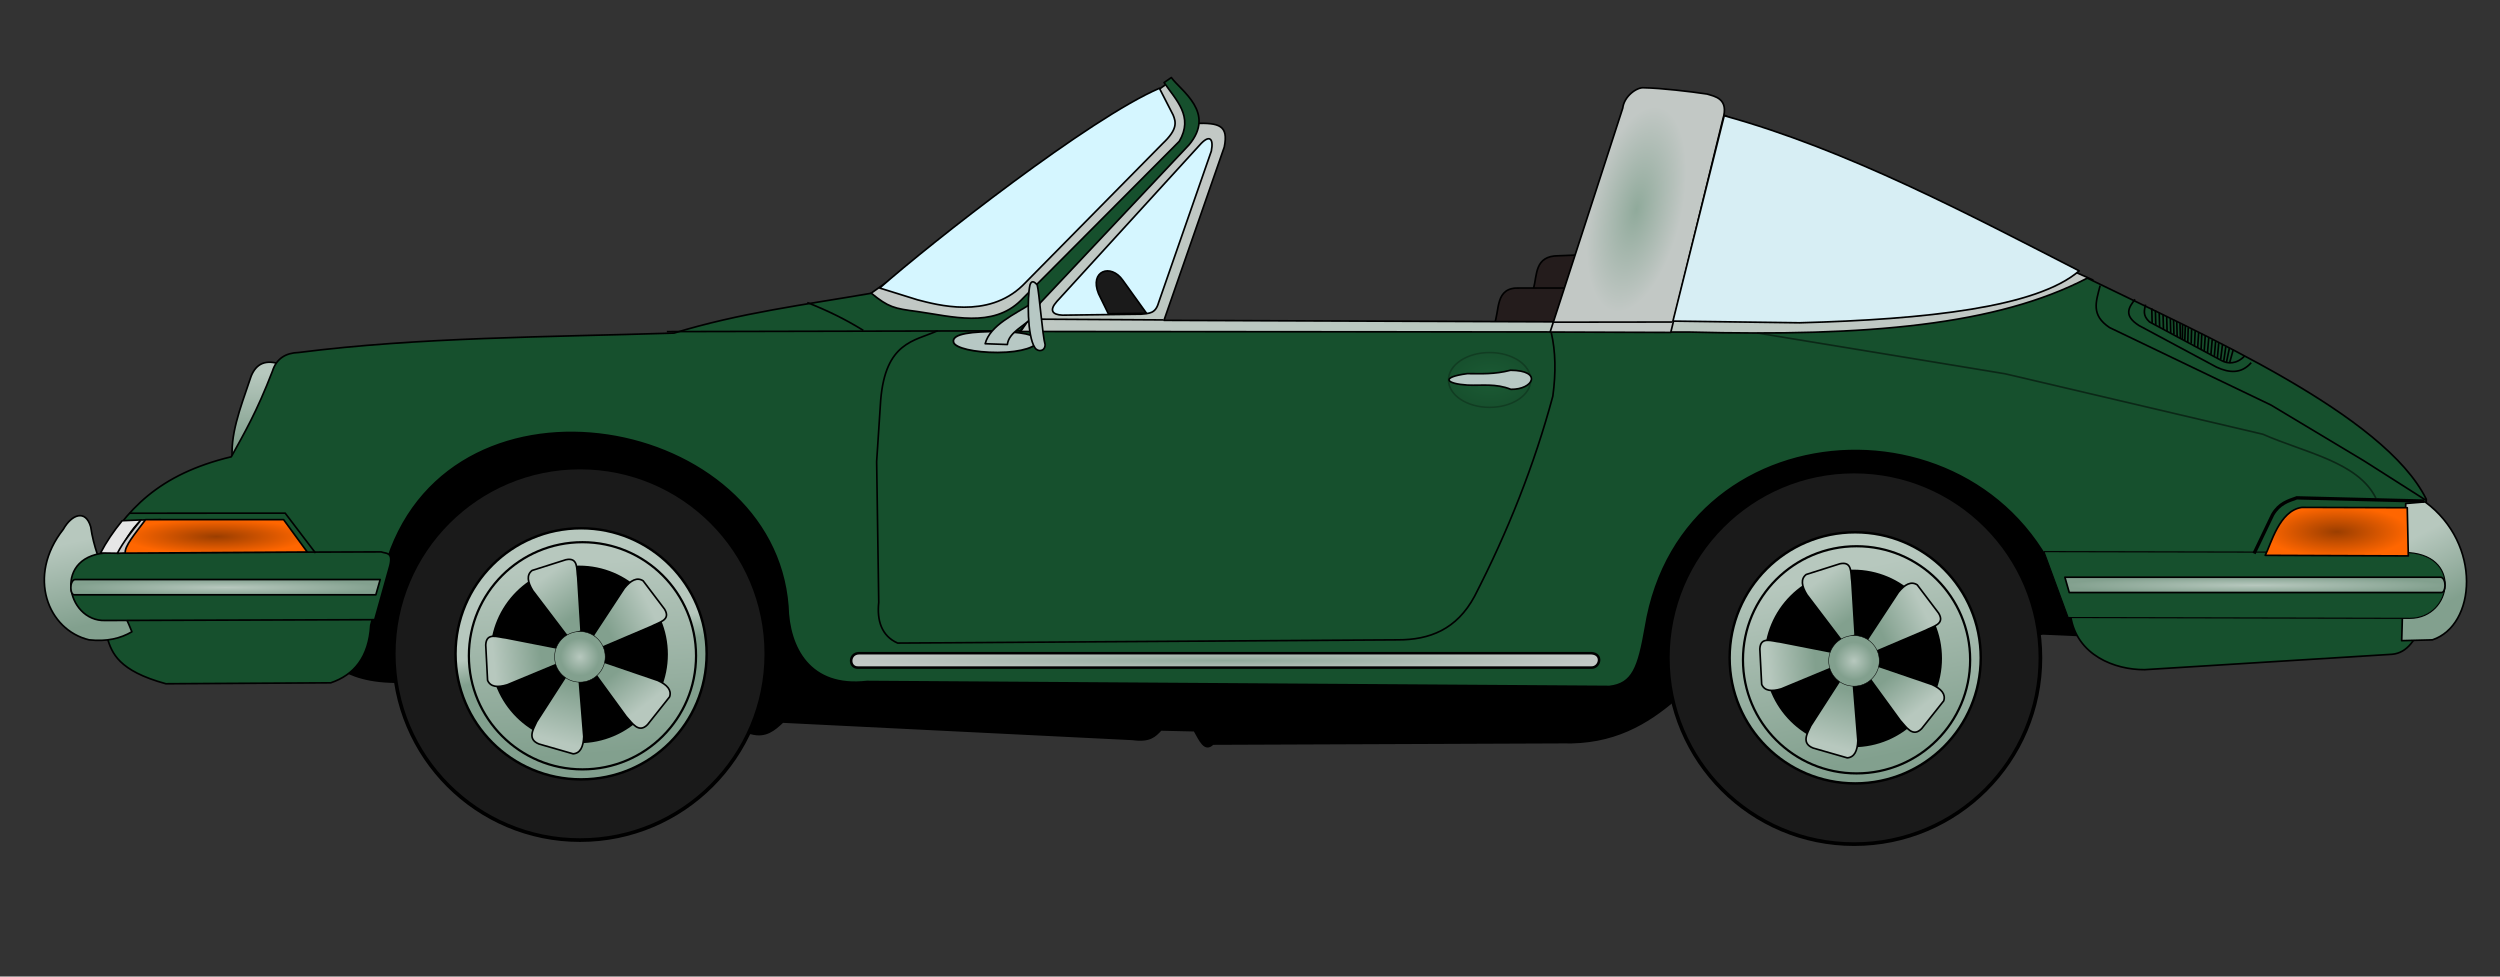 <?xml version="1.0" encoding="UTF-8" standalone="no"?>
<!-- Created with Inkscape (http://www.inkscape.org/) -->

<svg
   xmlns:dc="http://purl.org/dc/elements/1.1/"
   xmlns:cc="http://creativecommons.org/ns#"
   xmlns:rdf="http://www.w3.org/1999/02/22-rdf-syntax-ns#"
   xmlns:svg="http://www.w3.org/2000/svg"
   xmlns="http://www.w3.org/2000/svg"
   xmlns:xlink="http://www.w3.org/1999/xlink"
   xmlns:sodipodi="http://sodipodi.sourceforge.net/DTD/sodipodi-0.dtd"
   xmlns:inkscape="http://www.inkscape.org/namespaces/inkscape"
   id="svg2816"
   version="1.1"
   inkscape:version="0.47 r22583"
   width="2048"
   height="800"
   sodipodi:docname="porsche_911_targa.svg">
  <rect width="100%" height="100%" fill="#333333" stroke="none"/>
  <defs
     id="defs2820">
    <linearGradient
       id="linearGradient4915">
      <stop
         style="stop-color:#90aa9b;stop-opacity:1"
         offset="0"
         id="stop4917" />
      <stop
         style="stop-color:#c2c8c5;stop-opacity:1"
         offset="1"
         id="stop4919" />
    </linearGradient>
    <linearGradient
       id="linearGradient4899">
      <stop
         id="stop4901"
         offset="0"
         style="stop-color:#b7c8be;stop-opacity:1;" />
      <stop
         id="stop4903"
         offset="1"
         style="stop-color:#c2c8c5;stop-opacity:1" />
    </linearGradient>
    <linearGradient
       id="linearGradient4494">
      <stop
         style="stop-color:#b7c8be;stop-opacity:1;"
         offset="0"
         id="stop4496" />
      <stop
         style="stop-color:#82a08e;stop-opacity:1;"
         offset="1"
         id="stop4498" />
    </linearGradient>
    <linearGradient
       id="linearGradient4305">
      <stop
         style="stop-color:#2b7d4c;stop-opacity:1;"
         offset="0"
         id="stop4307" />
      <stop
         style="stop-color:#16502d;stop-opacity:1;"
         offset="1"
         id="stop4309" />
    </linearGradient>
    <linearGradient
       id="linearGradient4233">
      <stop
         style="stop-color:#9b3e00;stop-opacity:1;"
         offset="0"
         id="stop4235" />
      <stop
         style="stop-color:#ff6600;stop-opacity:1;"
         offset="1"
         id="stop4237" />
    </linearGradient>
    <linearGradient
       id="linearGradient4225">
      <stop
         style="stop-color:#008d39;stop-opacity:1;"
         offset="0"
         id="stop4227" />
      <stop
         style="stop-color:#14813f;stop-opacity:1;"
         offset="1"
         id="stop4229" />
    </linearGradient>
    <inkscape:perspective
       sodipodi:type="inkscape:persp3d"
       inkscape:vp_x="0 : 0.5 : 1"
       inkscape:vp_y="0 : 1000 : 0"
       inkscape:vp_z="1 : 0.5 : 1"
       inkscape:persp3d-origin="0.5 : 0.33333333 : 1"
       id="perspective2824" />
    <inkscape:perspective
       id="perspective2839"
       inkscape:persp3d-origin="0.5 : 0.33333333 : 1"
       inkscape:vp_z="1 : 0.5 : 1"
       inkscape:vp_y="0 : 1000 : 0"
       inkscape:vp_x="0 : 0.5 : 1"
       sodipodi:type="inkscape:persp3d" />
    <inkscape:perspective
       id="perspective3633"
       inkscape:persp3d-origin="0.5 : 0.33333333 : 1"
       inkscape:vp_z="1 : 0.5 : 1"
       inkscape:vp_y="0 : 1000 : 0"
       inkscape:vp_x="0 : 0.5 : 1"
       sodipodi:type="inkscape:persp3d" />
    <inkscape:perspective
       id="perspective3633-4"
       inkscape:persp3d-origin="0.5 : 0.33333333 : 1"
       inkscape:vp_z="1 : 0.5 : 1"
       inkscape:vp_y="0 : 1000 : 0"
       inkscape:vp_x="0 : 0.5 : 1"
       sodipodi:type="inkscape:persp3d" />
    <inkscape:perspective
       id="perspective3633-9"
       inkscape:persp3d-origin="0.5 : 0.33333333 : 1"
       inkscape:vp_z="1 : 0.5 : 1"
       inkscape:vp_y="0 : 1000 : 0"
       inkscape:vp_x="0 : 0.5 : 1"
       sodipodi:type="inkscape:persp3d" />
    <inkscape:perspective
       id="perspective3633-8"
       inkscape:persp3d-origin="0.5 : 0.33333333 : 1"
       inkscape:vp_z="1 : 0.5 : 1"
       inkscape:vp_y="0 : 1000 : 0"
       inkscape:vp_x="0 : 0.5 : 1"
       sodipodi:type="inkscape:persp3d" />
    <inkscape:perspective
       id="perspective3633-2"
       inkscape:persp3d-origin="0.5 : 0.33333333 : 1"
       inkscape:vp_z="1 : 0.5 : 1"
       inkscape:vp_y="0 : 1000 : 0"
       inkscape:vp_x="0 : 0.5 : 1"
       sodipodi:type="inkscape:persp3d" />
    <inkscape:perspective
       id="perspective3633-5"
       inkscape:persp3d-origin="0.5 : 0.33333333 : 1"
       inkscape:vp_z="1 : 0.5 : 1"
       inkscape:vp_y="0 : 1000 : 0"
       inkscape:vp_x="0 : 0.5 : 1"
       sodipodi:type="inkscape:persp3d" />
    <inkscape:perspective
       id="perspective3633-1"
       inkscape:persp3d-origin="0.5 : 0.33333333 : 1"
       inkscape:vp_z="1 : 0.5 : 1"
       inkscape:vp_y="0 : 1000 : 0"
       inkscape:vp_x="0 : 0.5 : 1"
       sodipodi:type="inkscape:persp3d" />
    <inkscape:perspective
       id="perspective3633-27"
       inkscape:persp3d-origin="0.5 : 0.33333333 : 1"
       inkscape:vp_z="1 : 0.5 : 1"
       inkscape:vp_y="0 : 1000 : 0"
       inkscape:vp_x="0 : 0.5 : 1"
       sodipodi:type="inkscape:persp3d" />
    <inkscape:perspective
       id="perspective3633-14"
       inkscape:persp3d-origin="0.5 : 0.33333333 : 1"
       inkscape:vp_z="1 : 0.5 : 1"
       inkscape:vp_y="0 : 1000 : 0"
       inkscape:vp_x="0 : 0.5 : 1"
       sodipodi:type="inkscape:persp3d" />
    <inkscape:perspective
       id="perspective3728"
       inkscape:persp3d-origin="0.5 : 0.33333333 : 1"
       inkscape:vp_z="1 : 0.5 : 1"
       inkscape:vp_y="0 : 1000 : 0"
       inkscape:vp_x="0 : 0.5 : 1"
       sodipodi:type="inkscape:persp3d" />
    <inkscape:perspective
       id="perspective3728-2"
       inkscape:persp3d-origin="0.5 : 0.33333333 : 1"
       inkscape:vp_z="1 : 0.5 : 1"
       inkscape:vp_y="0 : 1000 : 0"
       inkscape:vp_x="0 : 0.5 : 1"
       sodipodi:type="inkscape:persp3d" />
    <inkscape:perspective
       id="perspective3759"
       inkscape:persp3d-origin="0.5 : 0.33333333 : 1"
       inkscape:vp_z="1 : 0.5 : 1"
       inkscape:vp_y="0 : 1000 : 0"
       inkscape:vp_x="0 : 0.5 : 1"
       sodipodi:type="inkscape:persp3d" />
    <inkscape:perspective
       id="perspective3759-8"
       inkscape:persp3d-origin="0.5 : 0.33333333 : 1"
       inkscape:vp_z="1 : 0.5 : 1"
       inkscape:vp_y="0 : 1000 : 0"
       inkscape:vp_x="0 : 0.5 : 1"
       sodipodi:type="inkscape:persp3d" />
    <inkscape:perspective
       id="perspective3759-7"
       inkscape:persp3d-origin="0.5 : 0.33333333 : 1"
       inkscape:vp_z="1 : 0.5 : 1"
       inkscape:vp_y="0 : 1000 : 0"
       inkscape:vp_x="0 : 0.5 : 1"
       sodipodi:type="inkscape:persp3d" />
    <inkscape:perspective
       id="perspective3759-89"
       inkscape:persp3d-origin="0.5 : 0.33333333 : 1"
       inkscape:vp_z="1 : 0.5 : 1"
       inkscape:vp_y="0 : 1000 : 0"
       inkscape:vp_x="0 : 0.5 : 1"
       sodipodi:type="inkscape:persp3d" />
    <inkscape:perspective
       id="perspective3759-9"
       inkscape:persp3d-origin="0.5 : 0.33333333 : 1"
       inkscape:vp_z="1 : 0.5 : 1"
       inkscape:vp_y="0 : 1000 : 0"
       inkscape:vp_x="0 : 0.5 : 1"
       sodipodi:type="inkscape:persp3d" />
    <inkscape:perspective
       id="perspective3759-3"
       inkscape:persp3d-origin="0.5 : 0.33333333 : 1"
       inkscape:vp_z="1 : 0.5 : 1"
       inkscape:vp_y="0 : 1000 : 0"
       inkscape:vp_x="0 : 0.5 : 1"
       sodipodi:type="inkscape:persp3d" />
    <inkscape:perspective
       id="perspective3759-33"
       inkscape:persp3d-origin="0.5 : 0.33333333 : 1"
       inkscape:vp_z="1 : 0.5 : 1"
       inkscape:vp_y="0 : 1000 : 0"
       inkscape:vp_x="0 : 0.5 : 1"
       sodipodi:type="inkscape:persp3d" />
    <inkscape:perspective
       id="perspective3759-1"
       inkscape:persp3d-origin="0.5 : 0.33333333 : 1"
       inkscape:vp_z="1 : 0.5 : 1"
       inkscape:vp_y="0 : 1000 : 0"
       inkscape:vp_x="0 : 0.5 : 1"
       sodipodi:type="inkscape:persp3d" />
    <inkscape:perspective
       id="perspective3874"
       inkscape:persp3d-origin="0.5 : 0.33333333 : 1"
       inkscape:vp_z="1 : 0.5 : 1"
       inkscape:vp_y="0 : 1000 : 0"
       inkscape:vp_x="0 : 0.5 : 1"
       sodipodi:type="inkscape:persp3d" />
    <inkscape:perspective
       id="perspective3896"
       inkscape:persp3d-origin="0.5 : 0.33333333 : 1"
       inkscape:vp_z="1 : 0.5 : 1"
       inkscape:vp_y="0 : 1000 : 0"
       inkscape:vp_x="0 : 0.5 : 1"
       sodipodi:type="inkscape:persp3d" />
    <inkscape:perspective
       id="perspective3896-4"
       inkscape:persp3d-origin="0.5 : 0.33333333 : 1"
       inkscape:vp_z="1 : 0.5 : 1"
       inkscape:vp_y="0 : 1000 : 0"
       inkscape:vp_x="0 : 0.5 : 1"
       sodipodi:type="inkscape:persp3d" />
    <inkscape:perspective
       id="perspective3896-7"
       inkscape:persp3d-origin="0.5 : 0.33333333 : 1"
       inkscape:vp_z="1 : 0.5 : 1"
       inkscape:vp_y="0 : 1000 : 0"
       inkscape:vp_x="0 : 0.5 : 1"
       sodipodi:type="inkscape:persp3d" />
    <inkscape:perspective
       id="perspective3896-3"
       inkscape:persp3d-origin="0.5 : 0.33333333 : 1"
       inkscape:vp_z="1 : 0.5 : 1"
       inkscape:vp_y="0 : 1000 : 0"
       inkscape:vp_x="0 : 0.5 : 1"
       sodipodi:type="inkscape:persp3d" />
    <inkscape:perspective
       id="perspective3896-9"
       inkscape:persp3d-origin="0.5 : 0.33333333 : 1"
       inkscape:vp_z="1 : 0.5 : 1"
       inkscape:vp_y="0 : 1000 : 0"
       inkscape:vp_x="0 : 0.5 : 1"
       sodipodi:type="inkscape:persp3d" />
    <inkscape:perspective
       id="perspective3954"
       inkscape:persp3d-origin="0.5 : 0.33333333 : 1"
       inkscape:vp_z="1 : 0.5 : 1"
       inkscape:vp_y="0 : 1000 : 0"
       inkscape:vp_x="0 : 0.5 : 1"
       sodipodi:type="inkscape:persp3d" />
    <inkscape:perspective
       id="perspective3954-5"
       inkscape:persp3d-origin="0.5 : 0.33333333 : 1"
       inkscape:vp_z="1 : 0.5 : 1"
       inkscape:vp_y="0 : 1000 : 0"
       inkscape:vp_x="0 : 0.5 : 1"
       sodipodi:type="inkscape:persp3d" />
    <inkscape:perspective
       id="perspective3954-2"
       inkscape:persp3d-origin="0.5 : 0.33333333 : 1"
       inkscape:vp_z="1 : 0.5 : 1"
       inkscape:vp_y="0 : 1000 : 0"
       inkscape:vp_x="0 : 0.5 : 1"
       sodipodi:type="inkscape:persp3d" />
    <inkscape:perspective
       id="perspective3954-6"
       inkscape:persp3d-origin="0.5 : 0.33333333 : 1"
       inkscape:vp_z="1 : 0.5 : 1"
       inkscape:vp_y="0 : 1000 : 0"
       inkscape:vp_x="0 : 0.5 : 1"
       sodipodi:type="inkscape:persp3d" />
    <inkscape:perspective
       id="perspective3954-4"
       inkscape:persp3d-origin="0.5 : 0.33333333 : 1"
       inkscape:vp_z="1 : 0.5 : 1"
       inkscape:vp_y="0 : 1000 : 0"
       inkscape:vp_x="0 : 0.5 : 1"
       sodipodi:type="inkscape:persp3d" />
    <inkscape:perspective
       id="perspective3954-50"
       inkscape:persp3d-origin="0.5 : 0.33333333 : 1"
       inkscape:vp_z="1 : 0.5 : 1"
       inkscape:vp_y="0 : 1000 : 0"
       inkscape:vp_x="0 : 0.5 : 1"
       sodipodi:type="inkscape:persp3d" />
    <inkscape:perspective
       id="perspective3954-0"
       inkscape:persp3d-origin="0.5 : 0.33333333 : 1"
       inkscape:vp_z="1 : 0.5 : 1"
       inkscape:vp_y="0 : 1000 : 0"
       inkscape:vp_x="0 : 0.5 : 1"
       sodipodi:type="inkscape:persp3d" />
    <inkscape:perspective
       id="perspective3954-1"
       inkscape:persp3d-origin="0.5 : 0.33333333 : 1"
       inkscape:vp_z="1 : 0.5 : 1"
       inkscape:vp_y="0 : 1000 : 0"
       inkscape:vp_x="0 : 0.5 : 1"
       sodipodi:type="inkscape:persp3d" />
    <inkscape:perspective
       id="perspective3954-8"
       inkscape:persp3d-origin="0.5 : 0.33333333 : 1"
       inkscape:vp_z="1 : 0.5 : 1"
       inkscape:vp_y="0 : 1000 : 0"
       inkscape:vp_x="0 : 0.5 : 1"
       sodipodi:type="inkscape:persp3d" />
    <inkscape:perspective
       id="perspective3954-44"
       inkscape:persp3d-origin="0.5 : 0.33333333 : 1"
       inkscape:vp_z="1 : 0.5 : 1"
       inkscape:vp_y="0 : 1000 : 0"
       inkscape:vp_x="0 : 0.5 : 1"
       sodipodi:type="inkscape:persp3d" />
    <inkscape:perspective
       id="perspective3954-66"
       inkscape:persp3d-origin="0.5 : 0.33333333 : 1"
       inkscape:vp_z="1 : 0.5 : 1"
       inkscape:vp_y="0 : 1000 : 0"
       inkscape:vp_x="0 : 0.5 : 1"
       sodipodi:type="inkscape:persp3d" />
    <inkscape:perspective
       id="perspective3954-84"
       inkscape:persp3d-origin="0.5 : 0.33333333 : 1"
       inkscape:vp_z="1 : 0.5 : 1"
       inkscape:vp_y="0 : 1000 : 0"
       inkscape:vp_x="0 : 0.5 : 1"
       sodipodi:type="inkscape:persp3d" />
    <inkscape:perspective
       id="perspective3954-3"
       inkscape:persp3d-origin="0.5 : 0.33333333 : 1"
       inkscape:vp_z="1 : 0.5 : 1"
       inkscape:vp_y="0 : 1000 : 0"
       inkscape:vp_x="0 : 0.5 : 1"
       sodipodi:type="inkscape:persp3d" />
    <inkscape:perspective
       id="perspective3954-88"
       inkscape:persp3d-origin="0.5 : 0.33333333 : 1"
       inkscape:vp_z="1 : 0.5 : 1"
       inkscape:vp_y="0 : 1000 : 0"
       inkscape:vp_x="0 : 0.5 : 1"
       sodipodi:type="inkscape:persp3d" />
    <inkscape:perspective
       id="perspective3954-9"
       inkscape:persp3d-origin="0.5 : 0.33333333 : 1"
       inkscape:vp_z="1 : 0.5 : 1"
       inkscape:vp_y="0 : 1000 : 0"
       inkscape:vp_x="0 : 0.5 : 1"
       sodipodi:type="inkscape:persp3d" />
    <inkscape:perspective
       id="perspective3954-59"
       inkscape:persp3d-origin="0.5 : 0.33333333 : 1"
       inkscape:vp_z="1 : 0.5 : 1"
       inkscape:vp_y="0 : 1000 : 0"
       inkscape:vp_x="0 : 0.5 : 1"
       sodipodi:type="inkscape:persp3d" />
    <inkscape:perspective
       id="perspective4111"
       inkscape:persp3d-origin="0.5 : 0.33333333 : 1"
       inkscape:vp_z="1 : 0.5 : 1"
       inkscape:vp_y="0 : 1000 : 0"
       inkscape:vp_x="0 : 0.5 : 1"
       sodipodi:type="inkscape:persp3d" />
    <inkscape:perspective
       id="perspective4111-7"
       inkscape:persp3d-origin="0.5 : 0.33333333 : 1"
       inkscape:vp_z="1 : 0.5 : 1"
       inkscape:vp_y="0 : 1000 : 0"
       inkscape:vp_x="0 : 0.5 : 1"
       sodipodi:type="inkscape:persp3d" />
    <inkscape:perspective
       id="perspective4142"
       inkscape:persp3d-origin="0.5 : 0.33333333 : 1"
       inkscape:vp_z="1 : 0.5 : 1"
       inkscape:vp_y="0 : 1000 : 0"
       inkscape:vp_x="0 : 0.5 : 1"
       sodipodi:type="inkscape:persp3d" />
    <inkscape:perspective
       id="perspective4142-6"
       inkscape:persp3d-origin="0.5 : 0.33333333 : 1"
       inkscape:vp_z="1 : 0.5 : 1"
       inkscape:vp_y="0 : 1000 : 0"
       inkscape:vp_x="0 : 0.5 : 1"
       sodipodi:type="inkscape:persp3d" />
    <inkscape:perspective
       id="perspective4179"
       inkscape:persp3d-origin="0.5 : 0.33333333 : 1"
       inkscape:vp_z="1 : 0.5 : 1"
       inkscape:vp_y="0 : 1000 : 0"
       inkscape:vp_x="0 : 0.5 : 1"
       sodipodi:type="inkscape:persp3d" />
    <inkscape:perspective
       id="perspective4201"
       inkscape:persp3d-origin="0.5 : 0.33333333 : 1"
       inkscape:vp_z="1 : 0.5 : 1"
       inkscape:vp_y="0 : 1000 : 0"
       inkscape:vp_x="0 : 0.5 : 1"
       sodipodi:type="inkscape:persp3d" />
    <radialGradient
       inkscape:collect="always"
       xlink:href="#linearGradient4233"
       id="radialGradient4239"
       cx="136.749"
       cy="239.139"
       fx="136.749"
       fy="239.139"
       r="27.288"
       gradientTransform="matrix(1,0,0,0.192,0,193.274)"
       gradientUnits="userSpaceOnUse" />
    <radialGradient
       inkscape:collect="always"
       xlink:href="#linearGradient4233"
       id="radialGradient4247"
       cx="766.597"
       cy="237.734"
       fx="766.597"
       fy="237.734"
       r="21.503"
       gradientTransform="matrix(1,0,0,0.347,0,155.3)"
       gradientUnits="userSpaceOnUse" />
    <inkscape:perspective
       id="perspective4260"
       inkscape:persp3d-origin="0.5 : 0.33333333 : 1"
       inkscape:vp_z="1 : 0.5 : 1"
       inkscape:vp_y="0 : 1000 : 0"
       inkscape:vp_x="0 : 0.5 : 1"
       sodipodi:type="inkscape:persp3d" />
    <inkscape:perspective
       id="perspective4282"
       inkscape:persp3d-origin="0.5 : 0.33333333 : 1"
       inkscape:vp_z="1 : 0.5 : 1"
       inkscape:vp_y="0 : 1000 : 0"
       inkscape:vp_x="0 : 0.5 : 1"
       sodipodi:type="inkscape:persp3d" />
    <inkscape:perspective
       id="perspective4282-0"
       inkscape:persp3d-origin="0.5 : 0.33333333 : 1"
       inkscape:vp_z="1 : 0.5 : 1"
       inkscape:vp_y="0 : 1000 : 0"
       inkscape:vp_x="0 : 0.5 : 1"
       sodipodi:type="inkscape:persp3d" />
    <radialGradient
       inkscape:collect="always"
       xlink:href="#linearGradient4305"
       id="radialGradient4311"
       cx="514.86"
       cy="192.534"
       fx="514.86"
       fy="192.534"
       r="12.202"
       gradientTransform="matrix(1,0,0,0.722,0,53.482)"
       gradientUnits="userSpaceOnUse" />
    <inkscape:perspective
       id="perspective4323"
       inkscape:persp3d-origin="0.5 : 0.33333333 : 1"
       inkscape:vp_z="1 : 0.5 : 1"
       inkscape:vp_y="0 : 1000 : 0"
       inkscape:vp_x="0 : 0.5 : 1"
       sodipodi:type="inkscape:persp3d" />
    <inkscape:perspective
       id="perspective4345"
       inkscape:persp3d-origin="0.5 : 0.33333333 : 1"
       inkscape:vp_z="1 : 0.5 : 1"
       inkscape:vp_y="0 : 1000 : 0"
       inkscape:vp_x="0 : 0.5 : 1"
       sodipodi:type="inkscape:persp3d" />
    <inkscape:perspective
       id="perspective4367"
       inkscape:persp3d-origin="0.5 : 0.33333333 : 1"
       inkscape:vp_z="1 : 0.5 : 1"
       inkscape:vp_y="0 : 1000 : 0"
       inkscape:vp_x="0 : 0.5 : 1"
       sodipodi:type="inkscape:persp3d" />
    <inkscape:perspective
       id="perspective4389"
       inkscape:persp3d-origin="0.5 : 0.33333333 : 1"
       inkscape:vp_z="1 : 0.5 : 1"
       inkscape:vp_y="0 : 1000 : 0"
       inkscape:vp_x="0 : 0.5 : 1"
       sodipodi:type="inkscape:persp3d" />
    <inkscape:perspective
       id="perspective4414"
       inkscape:persp3d-origin="0.5 : 0.33333333 : 1"
       inkscape:vp_z="1 : 0.5 : 1"
       inkscape:vp_y="0 : 1000 : 0"
       inkscape:vp_x="0 : 0.5 : 1"
       sodipodi:type="inkscape:persp3d" />
    <inkscape:perspective
       id="perspective4436"
       inkscape:persp3d-origin="0.5 : 0.33333333 : 1"
       inkscape:vp_z="1 : 0.5 : 1"
       inkscape:vp_y="0 : 1000 : 0"
       inkscape:vp_x="0 : 0.5 : 1"
       sodipodi:type="inkscape:persp3d" />
    <inkscape:perspective
       id="perspective4458"
       inkscape:persp3d-origin="0.5 : 0.33333333 : 1"
       inkscape:vp_z="1 : 0.5 : 1"
       inkscape:vp_y="0 : 1000 : 0"
       inkscape:vp_x="0 : 0.5 : 1"
       sodipodi:type="inkscape:persp3d" />
    <inkscape:perspective
       id="perspective4480"
       inkscape:persp3d-origin="0.5 : 0.33333333 : 1"
       inkscape:vp_z="1 : 0.5 : 1"
       inkscape:vp_y="0 : 1000 : 0"
       inkscape:vp_x="0 : 0.5 : 1"
       sodipodi:type="inkscape:persp3d" />
    <radialGradient
       inkscape:collect="always"
       xlink:href="#linearGradient4494"
       id="radialGradient4500"
       cx="381.557"
       cy="278.978"
       fx="381.557"
       fy="278.978"
       r="51.31"
       gradientUnits="userSpaceOnUse"
       gradientTransform="matrix(0.753,0.037,-0.035,0.731,104.036,61.138)" />
    <linearGradient
       inkscape:collect="always"
       xlink:href="#linearGradient4494"
       id="linearGradient4516"
       x1="238.814"
       y1="300.531"
       x2="242.68"
       y2="283.923"
       gradientUnits="userSpaceOnUse"
       gradientTransform="matrix(0.999,0.039,-0.039,0.999,10.649,-9.681)" />
    <linearGradient
       inkscape:collect="always"
       xlink:href="#linearGradient4494"
       id="linearGradient4524"
       x1="219.255"
       y1="276.425"
       x2="233.236"
       y2="275.069"
       gradientUnits="userSpaceOnUse" />
    <linearGradient
       inkscape:collect="always"
       xlink:href="#linearGradient4494"
       id="linearGradient4532"
       x1="233.243"
       y1="251.89"
       x2="241.625"
       y2="263.753"
       gradientUnits="userSpaceOnUse" />
    <linearGradient
       inkscape:collect="always"
       xlink:href="#linearGradient4494"
       id="linearGradient4540"
       x1="265.913"
       y1="260.77"
       x2="253.113"
       y2="267.04"
       gradientUnits="userSpaceOnUse" />
    <linearGradient
       inkscape:collect="always"
       xlink:href="#linearGradient4494"
       id="linearGradient4548"
       x1="262.075"
       y1="290.869"
       x2="254.03"
       y2="280.7"
       gradientUnits="userSpaceOnUse" />
    <inkscape:perspective
       id="perspective4582"
       inkscape:persp3d-origin="0.5 : 0.33333333 : 1"
       inkscape:vp_z="1 : 0.5 : 1"
       inkscape:vp_y="0 : 1000 : 0"
       inkscape:vp_x="0 : 0.5 : 1"
       sodipodi:type="inkscape:persp3d" />
    <linearGradient
       id="linearGradient4494-3">
      <stop
         style="stop-color:#b7c8be;stop-opacity:1;"
         offset="0"
         id="stop4496-1" />
      <stop
         style="stop-color:#82a08e;stop-opacity:1;"
         offset="1"
         id="stop4498-1" />
    </linearGradient>
    <linearGradient
       inkscape:collect="always"
       xlink:href="#linearGradient4494-3"
       id="linearGradient4524-9"
       x1="219.255"
       y1="276.425"
       x2="233.236"
       y2="275.069"
       gradientUnits="userSpaceOnUse" />
    <linearGradient
       id="linearGradient4591">
      <stop
         style="stop-color:#b7c8be;stop-opacity:1;"
         offset="0"
         id="stop4593" />
      <stop
         style="stop-color:#82a08e;stop-opacity:1;"
         offset="1"
         id="stop4595" />
    </linearGradient>
    <linearGradient
       inkscape:collect="always"
       xlink:href="#linearGradient4494-3"
       id="linearGradient4532-9"
       x1="233.243"
       y1="251.89"
       x2="241.625"
       y2="263.753"
       gradientUnits="userSpaceOnUse" />
    <linearGradient
       id="linearGradient4598">
      <stop
         style="stop-color:#b7c8be;stop-opacity:1;"
         offset="0"
         id="stop4600" />
      <stop
         style="stop-color:#82a08e;stop-opacity:1;"
         offset="1"
         id="stop4602" />
    </linearGradient>
    <linearGradient
       inkscape:collect="always"
       xlink:href="#linearGradient4494-3"
       id="linearGradient4540-5"
       x1="265.913"
       y1="260.77"
       x2="253.113"
       y2="267.04"
       gradientUnits="userSpaceOnUse" />
    <linearGradient
       id="linearGradient4605">
      <stop
         style="stop-color:#b7c8be;stop-opacity:1;"
         offset="0"
         id="stop4607" />
      <stop
         style="stop-color:#82a08e;stop-opacity:1;"
         offset="1"
         id="stop4609" />
    </linearGradient>
    <linearGradient
       inkscape:collect="always"
       xlink:href="#linearGradient4494-3"
       id="linearGradient4548-5"
       x1="262.075"
       y1="290.869"
       x2="254.03"
       y2="280.7"
       gradientUnits="userSpaceOnUse" />
    <linearGradient
       id="linearGradient4612">
      <stop
         style="stop-color:#b7c8be;stop-opacity:1;"
         offset="0"
         id="stop4614" />
      <stop
         style="stop-color:#82a08e;stop-opacity:1;"
         offset="1"
         id="stop4616" />
    </linearGradient>
    <linearGradient
       inkscape:collect="always"
       xlink:href="#linearGradient4494-3"
       id="linearGradient4516-5"
       x1="238.814"
       y1="300.531"
       x2="242.68"
       y2="283.923"
       gradientUnits="userSpaceOnUse"
       gradientTransform="matrix(0.999,0.039,-0.039,0.999,10.649,-9.681)" />
    <linearGradient
       id="linearGradient4619">
      <stop
         style="stop-color:#b7c8be;stop-opacity:1;"
         offset="0"
         id="stop4621" />
      <stop
         style="stop-color:#82a08e;stop-opacity:1;"
         offset="1"
         id="stop4623" />
    </linearGradient>
    <radialGradient
       inkscape:collect="always"
       xlink:href="#linearGradient4494-3"
       id="radialGradient4500-6"
       cx="381.557"
       cy="278.978"
       fx="381.557"
       fy="278.978"
       r="51.31"
       gradientUnits="userSpaceOnUse"
       gradientTransform="matrix(0.753,0.037,-0.035,0.731,104.036,61.138)" />
    <linearGradient
       id="linearGradient4626">
      <stop
         style="stop-color:#b7c8be;stop-opacity:1;"
         offset="0"
         id="stop4628" />
      <stop
         style="stop-color:#82a08e;stop-opacity:1;"
         offset="1"
         id="stop4630" />
    </linearGradient>
    <radialGradient
       r="51.31"
       fy="278.978"
       fx="381.557"
       cy="278.978"
       cx="381.557"
       gradientTransform="matrix(0.753,0.037,-0.035,0.731,104.036,61.138)"
       gradientUnits="userSpaceOnUse"
       id="radialGradient4644"
       xlink:href="#linearGradient4494-3"
       inkscape:collect="always" />
    <radialGradient
       inkscape:collect="always"
       xlink:href="#linearGradient4605"
       id="radialGradient4831"
       cx="742.294"
       cy="253.544"
       fx="742.294"
       fy="253.544"
       r="56.705"
       gradientTransform="matrix(1,0,0,0.045,0,242.26)"
       gradientUnits="userSpaceOnUse" />
    <linearGradient
       inkscape:collect="always"
       xlink:href="#linearGradient4619"
       id="linearGradient4839"
       x1="792.342"
       y1="237.994"
       x2="802.526"
       y2="257.168"
       gradientUnits="userSpaceOnUse" />
    <radialGradient
       inkscape:collect="always"
       xlink:href="#linearGradient4626"
       id="radialGradient4849"
       cx="139.503"
       cy="254.224"
       fx="139.503"
       fy="254.224"
       r="46.197"
       gradientTransform="matrix(1,0,0,0.055,0,240.336)"
       gradientUnits="userSpaceOnUse" />
    <linearGradient
       inkscape:collect="always"
       xlink:href="#linearGradient4626"
       id="linearGradient4857"
       x1="93.575"
       y1="240.96"
       x2="98.997"
       y2="265.407"
       gradientUnits="userSpaceOnUse" />
    <linearGradient
       inkscape:collect="always"
       xlink:href="#linearGradient4626"
       id="linearGradient4867"
       x1="150.295"
       y1="190.64"
       x2="150.246"
       y2="211.731"
       gradientUnits="userSpaceOnUse" />
    <linearGradient
       inkscape:collect="always"
       xlink:href="#linearGradient4619"
       id="linearGradient4875"
       x1="381.856"
       y1="271.792"
       x2="383.872"
       y2="281.591"
       gradientUnits="userSpaceOnUse" />
    <linearGradient
       inkscape:collect="always"
       xlink:href="#linearGradient4494"
       id="linearGradient4877"
       x1="379.359"
       y1="237.81"
       x2="385.922"
       y2="323.035"
       gradientUnits="userSpaceOnUse" />
    <linearGradient
       inkscape:collect="always"
       xlink:href="#linearGradient4626"
       id="linearGradient4885"
       x1="380.549"
       y1="239.128"
       x2="385.178"
       y2="327.974"
       gradientUnits="userSpaceOnUse" />
    <linearGradient
       inkscape:collect="always"
       xlink:href="#linearGradient4494-3"
       id="linearGradient4887"
       x1="379.359"
       y1="238.532"
       x2="396.755"
       y2="321.59"
       gradientUnits="userSpaceOnUse" />
    <radialGradient
       inkscape:collect="always"
       xlink:href="#linearGradient4899"
       id="radialGradient4897"
       cx="510.411"
       cy="239.392"
       fx="510.411"
       fy="239.392"
       r="182.081"
       gradientTransform="matrix(1,-0.066,0.015,0.231,-3.641,146.099)"
       gradientUnits="userSpaceOnUse" />
    <radialGradient
       inkscape:collect="always"
       xlink:href="#linearGradient4915"
       id="radialGradient4923"
       cx="558.834"
       cy="142.216"
       fx="558.834"
       fy="142.216"
       r="26.142"
       gradientTransform="matrix(0.502,0.112,-0.26,1.161,315.028,-85.713)"
       gradientUnits="userSpaceOnUse" />
    <radialGradient
       inkscape:collect="always"
       xlink:href="#linearGradient4915"
       id="radialGradient4931"
       cx="436.408"
       cy="275.974"
       fx="436.408"
       fy="275.974"
       r="111.462"
       gradientTransform="matrix(1,0,0,0.027,0,268.539)"
       gradientUnits="userSpaceOnUse" />
  </defs>
  <sodipodi:namedview
     pagecolor="#ffffff"
     bordercolor="#666666"
     borderopacity="1"
     objecttolerance="10"
     gridtolerance="10"
     guidetolerance="10"
     inkscape:pageopacity="0"
     inkscape:pageshadow="2"
     inkscape:window-width="1024"
     inkscape:window-height="708"
     id="namedview2818"
     showgrid="false"
     inkscape:snap-nodes="false"
     inkscape:zoom="0.36878939"
     inkscape:cx="1095.2202"
     inkscape:cy="645.08413"
     inkscape:window-x="-4"
     inkscape:window-y="-4"
     inkscape:window-maximized="1"
     inkscape:current-layer="svg2816" />
  <g
     id="g4735"
     transform="matrix(2.758,0,0,2.758,-200.001,-220.134)">
    <path
       sodipodi:nodetypes="ccccccccccccccccc"
       id="rect2828-4"
       d="m 172.225,201.284 89.12,-0.678 163.481,2.979 246.589,-8.669 31.867,74.233 -23.98,-1.065 -108.785,19.156 c -8.792,7.619 -18.868,13.586 -33.934,13.138 l -103.8,0.423 c -2.459,2.439 -3.903,-1.21 -5.496,-3.963 l -9.929,-0.231 c -1.776,1.865 -3.248,3.535 -8.479,2.808 L 305.005,294.268 c -2.505,2.353 -5.067,4.593 -9.342,3.406 L 191.86,282.425 c -9.832,0.175 -14.867,-1.88 -19.297,-4.406 l -0.339,-76.735 z"
       style="fill:#000000;fill-opacity:1;fill-rule:nonzero;stroke:#000000;stroke-width:0.505;stroke-linecap:butt;stroke-linejoin:round;stroke-miterlimit:4;stroke-opacity:1" />
    <path
       sodipodi:nodetypes="ccccc"
       id="rect2828-54"
       d="m 146.638,192.921 c 1.182,-4.085 3.537,-6.292 7.909,-5.273 l 9.347,23.967 -22.289,5.273 c -0.935,-7.554 2.275,-15.798 5.033,-23.967 z"
       style="fill:url(#linearGradient4867);fill-opacity:1;fill-rule:nonzero;stroke:#000000;stroke-width:0.505;stroke-linecap:butt;stroke-linejoin:round;stroke-miterlimit:4;stroke-opacity:1" />
    <path
       sodipodi:nodetypes="ccccc"
       id="rect2828-61"
       d="m 535.426,155.787 6.231,-0.24 1.917,11.265 -15.579,-1.198 c 1.144,-4.208 0.299,-9.809 7.43,-9.827 z"
       style="fill:#241c1c;fill-opacity:1;fill-rule:nonzero;stroke:#000000;stroke-width:0.505;stroke-linecap:butt;stroke-linejoin:round;stroke-miterlimit:4;stroke-opacity:1" />
    <path
       sodipodi:nodetypes="ccccc"
       id="rect2828-5"
       d="m 523.922,165.373 13.901,0 -0.24,11.265 -21.331,-0.24 c 1.855,-4.236 0.075,-11.38 7.669,-11.025 z"
       style="fill:#241c1c;fill-opacity:1;fill-rule:nonzero;stroke:#000000;stroke-width:0.505;stroke-linecap:butt;stroke-linejoin:round;stroke-miterlimit:4;stroke-opacity:1" />
    <path
       sodipodi:nodetypes="cccccccccccccccc"
       id="rect2828-7"
       d="M 419.594,104.344 330.5,167.438 l 17.625,16.688 21.75,-1.031 45,1.531 1.156,-3.344 c 25.926,1.524 95.559,0.141 116.469,1.156 l 114.188,5.75 47.469,-25.219 -111.5,-49.817 -16.326,62.474 -32.049,-0.219 L 418.25,174.969 436.156,123.5 c 1.313,-6.446 -1.476,-7.25 -8.625,-7.031 l -7.938,-12.125 z"
       style="fill:url(#radialGradient4897);fill-opacity:1;fill-rule:nonzero;stroke:#000000;stroke-width:0.505;stroke-linecap:butt;stroke-linejoin:round;stroke-miterlimit:4;stroke-opacity:1" />
    <path
       sodipodi:nodetypes="ccccccccccccccccccccccccccccccc"
       id="rect2828-1"
       d="m 161.232,184.517 c 35.842,-4.564 73.959,-4.578 111.49,-5.762 19.455,-5.983 39.149,-8.469 58.604,-11.836 5.085,4.153 6.769,4.54 13.656,5.429 10.181,1.427 22.34,4.996 30.754,-3.298 l 47.056,-47.26 c 4.338,-7.388 -0.936,-12.189 -4.509,-17.448 l 2.152,-1.496 c 2.826,3.958 13.302,10.398 5.241,20.006 l -44.04,46.777 -6.168,8.645 199.061,0.176 c 52.945,1.368 91.167,-2.073 117.972,-16.029 34.295,16.756 88.275,40.434 100.695,65.689 l -0.936,35.691 c -1.936,5.769 -4.646,9.989 -9.282,10.358 l -73.452,4.565 c -8.783,0.057 -20.188,-4.213 -21.981,-15.976 -18.123,-67.295 -115.242,-64.727 -126.288,3.408 -2.097,11.968 -3.772,16.774 -10.721,17.567 L 330.024,282.252 c -16.999,1.96 -23.211,-10.015 -23.499,-22.396 -4.391,-56.522 -98.847,-74.09 -118.809,-14.322 l -5.079,20.003 c -0.578,9.567 -4.987,14.756 -11.886,17.099 l -48.958,0.277 c -14.203,-3.878 -16.009,-9.178 -17.412,-13.572 l -2.526,-24.043 c 8.017,-14.164 17.854,-24.63 39.356,-29.805 3.82,-6.944 7.535,-13.253 12.225,-25.421 1.184,-3.739 3.902,-5.431 7.796,-5.556 z"
       style="fill:#16502d;fill-opacity:1;fill-rule:nonzero;stroke:#000000;stroke-width:0.505;stroke-linecap:butt;stroke-linejoin:round;stroke-miterlimit:4;stroke-opacity:1" />
    <path
       sodipodi:nodetypes="ccccc"
       id="rect2828-15"
       d="m 787.082,229.366 5.752,-0.479 c 17.003,12.522 15.119,36.708 2.157,40.984 l -9.108,0.24 1.198,-40.744 z"
       style="fill:url(#linearGradient4839);fill-opacity:1;fill-rule:nonzero;stroke:#000000;stroke-width:0.505;stroke-linecap:butt;stroke-linejoin:round;stroke-miterlimit:4;stroke-opacity:1" />
    <path
       sodipodi:nodetypes="ccccc"
       id="rect2828-45"
       d="m 91.315,237.035 c 2.477,-4.422 6.631,-6.024 8.149,-0.719 1.646,11.6 8.138,20.777 12.223,31.157 -3.357,1.968 -7.431,2.981 -12.703,2.397 -12.257,-2.91 -18.638,-18.908 -7.669,-32.835 z"
       style="fill:url(#linearGradient4857);fill-opacity:1;fill-rule:nonzero;stroke:#000000;stroke-width:0.505;stroke-linecap:butt;stroke-linejoin:round;stroke-miterlimit:4;stroke-opacity:1" />
    <path
       sodipodi:nodetypes="cccccc"
       id="rect2828-8"
       d="m 105.456,243.986 80.29,-0.24 c 1.392,0.555 3.578,-0.08 2.576,4.068 l -4.493,16.064 -80.05,0.24 c -11.654,0.428 -16.072,-20.036 1.678,-20.132 z"
       style="fill:#16502d;fill-opacity:1;fill-rule:nonzero;stroke:#000000;stroke-width:0.505;stroke-linecap:butt;stroke-linejoin:round;stroke-miterlimit:4;stroke-opacity:1" />
    <path
       sodipodi:nodetypes="ccccc"
       id="rect2828-17"
       d="m 679.627,243.664 106.818,0.24 c 17.685,-0.016 14.555,19.536 1.917,19.577 l -101.545,-0.24 -7.19,-19.577 z"
       style="fill:#16502d;fill-opacity:1;fill-rule:nonzero;stroke:#000000;stroke-width:0.341;stroke-linecap:butt;stroke-linejoin:round;stroke-miterlimit:4;stroke-opacity:1" />
    <path
       sodipodi:nodetypes="ccccc"
       id="rect2828-2"
       d="m 108.791,234.485 5.71,-0.24 c -3.155,2.987 -4.955,6.253 -6.556,9.907 l -5.561,-0.085 c 1.744,-3.335 3.707,-6.247 6.407,-9.582 z"
       style="fill:#e6e6e6;fill-opacity:1;fill-rule:nonzero;stroke:#000000;stroke-width:0.5;stroke-linecap:butt;stroke-linejoin:round;stroke-miterlimit:4;stroke-opacity:1;stroke-dasharray:none" />
    <path
       sodipodi:nodetypes="cccccc"
       id="rect2828-2-3"
       d="m 114.369,234.266 5.867,-0.076 c -3.195,3.059 -5.187,5.987 -6.808,9.728 l -6.062,0.254 c 1.767,-3.415 4.268,-6.491 7.003,-9.906 l 0,-4e-5 z"
       style="fill:#cccccc;fill-opacity:1;fill-rule:nonzero;stroke:#000000;stroke-width:0.509;stroke-linecap:butt;stroke-linejoin:round;stroke-miterlimit:4;stroke-opacity:1;stroke-dasharray:none" />
    <path
       sodipodi:nodetypes="ccccc"
       id="rect2828-6"
       d="m 115.762,234.158 40.989,0 7.033,9.623 -54.039,0.339 c -0.401,-1.933 2.949,-5.861 6.016,-9.962 z"
       style="fill:url(#radialGradient4239);fill-opacity:1;fill-rule:nonzero;stroke:#000000;stroke-width:0.505;stroke-linecap:butt;stroke-linejoin:round;stroke-miterlimit:4;stroke-opacity:1" />
    <path
       sodipodi:nodetypes="ccccc"
       id="rect2828-2-2"
       d="m 756.242,230.527 31.3,0.099 0.308,14.313 -42.506,-0.169 c 1.744,-3.335 4.13,-13.28 10.898,-14.243 z"
       style="fill:url(#radialGradient4247);fill-opacity:1;fill-rule:nonzero;stroke:#000000;stroke-width:0.5;stroke-linecap:butt;stroke-linejoin:round;stroke-miterlimit:4;stroke-opacity:1;stroke-dasharray:none" />
    <path
       sodipodi:nodetypes="ccccccc"
       id="rect2828-16"
       d="m 554.515,111.933 c 0.382,-3.484 4.157,-6.291 6.316,-6.047 5.046,0.097 13.771,1.112 18.72,1.861 2.203,0.697 6.65,1.284 4.683,7.541 l -15.459,63.273 -35.831,-0.12 21.57,-66.509 z"
       style="fill:url(#radialGradient4923);fill-opacity:1;fill-rule:nonzero;stroke:#000000;stroke-width:0.505;stroke-linecap:butt;stroke-linejoin:round;stroke-miterlimit:4;stroke-opacity:1" />
    <path
       sodipodi:nodetypes="cccccccc"
       id="rect2828-41"
       d="m 428.779,122.983 c 2.842,-3.271 4.308,-2.264 3.536,1.695 l -15.67,45.043 c -0.936,3.303 -2.817,3.159 -5.156,3.417 l -23.384,0.294 c -3.067,-0.129 -3.993,-1.448 -1.694,-4.05 l 42.368,-46.399 0,-4e-5 z"
       style="fill:#d5f6ff;fill-opacity:1;fill-rule:nonzero;stroke:#000000;stroke-width:0.505;stroke-linecap:butt;stroke-linejoin:round;stroke-miterlimit:4;stroke-opacity:1" />
    <path
       sodipodi:nodetypes="ccccc"
       id="rect2828-27"
       d="m 398.814,167.051 c -2.774,-6.773 3.636,-9.13 7.219,-3.963 l 7.019,9.775 -11.33,0.14 -2.909,-5.953 z"
       style="fill:#1a1a1a;fill-opacity:1;fill-rule:nonzero;stroke:#000000;stroke-width:0.505;stroke-linecap:butt;stroke-linejoin:round;stroke-miterlimit:4;stroke-opacity:1" />
    <path
       sodipodi:nodetypes="ccccccc"
       id="rect2828-12"
       d="m 333.816,165.372 c 15.298,-13.525 62.528,-50.551 83.077,-59.336 l 4.067,7.929 c 0.913,2.183 1.343,4.287 -3.09,8.472 l -41.608,42.178 c -10.401,10.046 -25.547,5.715 -31.203,4.259 l -11.243,-3.502 z"
       style="fill:#d5f6ff;fill-opacity:1;fill-rule:nonzero;stroke:#000000;stroke-width:0.505;stroke-linecap:butt;stroke-linejoin:round;stroke-miterlimit:4;stroke-opacity:1" />
    <path
       sodipodi:nodetypes="ccccc"
       id="rect2828-3"
       d="m 584.654,114.191 c 36.358,10.001 72.783,29.367 105.43,46.076 -12.53,10.855 -45.44,14.422 -83.042,15.427 l -37.62,-0.5 15.232,-61.003 z"
       style="fill:#d7eef4;fill-opacity:1;fill-rule:nonzero;stroke:#000000;stroke-width:0.505;stroke-linecap:butt;stroke-linejoin:round;stroke-miterlimit:4;stroke-opacity:1" />
    <path
       sodipodi:nodetypes="ccc"
       id="path3836"
       d="m 110.912,232.256 46.312,-0.015 9.008,11.841"
       style="fill:none;stroke:#000000;stroke-width:0.5;stroke-linecap:butt;stroke-linejoin:miter;stroke-miterlimit:4;stroke-opacity:1;stroke-dasharray:none" />
    <path
       sodipodi:nodetypes="cccc"
       id="path3838"
       d="m 270.589,178.316 105.216,-0.24 2.397,-3.475 39.905,0.24"
       style="fill:none;stroke:#000000;stroke-width:0.5;stroke-linecap:butt;stroke-linejoin:miter;stroke-miterlimit:4;stroke-opacity:1;stroke-dasharray:none" />
    <path
       sodipodi:nodetypes="cc"
       id="path3840"
       d="m 312.292,169.688 c 6.38,2.522 11.552,5.109 16.657,8.269"
       style="fill:none;stroke:#000000;stroke-width:0.5;stroke-linecap:butt;stroke-linejoin:miter;stroke-miterlimit:4;stroke-opacity:1;stroke-dasharray:none" />
    <path
       sodipodi:nodetypes="ccccccccc"
       id="path3842"
       d="m 351.049,178.047 c -7.007,3.12 -15.515,3.367 -16.946,20.641 l -1.198,18.215 0.62,41.843 c -0.574,5.275 0.784,9.959 5.612,12.083 l 148.596,-0.959 c 9.362,0.018 17.461,-3.051 22.769,-12.942 9.977,-19.367 17.791,-39.167 23.248,-59.439 0.945,-6.974 0.835,-13.315 -0.479,-18.934"
       style="fill:none;stroke:#000000;stroke-width:0.5;stroke-linecap:butt;stroke-linejoin:miter;stroke-miterlimit:4;stroke-opacity:1;stroke-dasharray:none" />
    <path
       sodipodi:nodetypes="cc"
       id="path3844"
       d="m 533.602,175.516 35.68,-0.05"
       style="fill:none;stroke:#000000;stroke-width:0.5;stroke-linecap:butt;stroke-linejoin:miter;stroke-miterlimit:4;stroke-opacity:1;stroke-dasharray:none" />
    <path
       sodipodi:nodetypes="cccc"
       id="path3846"
       d="m 594.428,178.722 73.636,12.117 76.602,17.964 c 12.32,5.459 28.245,8.162 33.556,18.981"
       style="opacity:0.493;fill:none;stroke:#000000;stroke-width:0.5;stroke-linecap:butt;stroke-linejoin:miter;stroke-miterlimit:4;stroke-opacity:1;stroke-dasharray:none" />
    <path
       sodipodi:nodetypes="cccc"
       id="path3848"
       d="m 742.023,244.225 5.512,-11.504 c 1.968,-3.393 4.604,-4.114 7.19,-5.033 l 37.868,0.959"
       style="fill:none;stroke:#000000;stroke-width:1px;stroke-linecap:butt;stroke-linejoin:miter;stroke-opacity:1" />
    <path
       sodipodi:nodetypes="ccccc"
       id="path3850"
       d="m 696.316,164.642 c -1.281,4.947 -2.739,8.77 2.806,12.475 l 47.934,23.008 27.562,16.537 18.455,11.744"
       style="fill:none;stroke:#000000;stroke-width:0.5;stroke-linecap:butt;stroke-linejoin:miter;stroke-miterlimit:4;stroke-opacity:1;stroke-dasharray:none" />
    <path
       sodipodi:nodetypes="cccc"
       id="path3852"
       d="m 706.672,168.729 c -1.824,2.385 -3.538,4.78 1.198,7.789 l 23.008,12.343 c 3.853,1.789 7.408,1.989 10.306,-1.318"
       style="fill:none;stroke:#000000;stroke-width:0.5;stroke-linecap:butt;stroke-linejoin:miter;stroke-miterlimit:4;stroke-opacity:1;stroke-dasharray:none" />
    <path
       sodipodi:nodetypes="cccc"
       id="path3854"
       d="m 709.787,170.287 c -0.303,1.63 -0.955,3.216 1.198,5.153 l 21.451,11.504 c 1.762,0.96 4.449,1.112 6.831,-1.438"
       style="fill:none;stroke:#000000;stroke-width:0.5;stroke-linecap:butt;stroke-linejoin:miter;stroke-miterlimit:4;stroke-opacity:1;stroke-dasharray:none" />
    <path
       sodipodi:nodetypes="cc"
       id="path3856"
       d="m 711.765,175.739 -0.12,-4.374"
       style="fill:none;stroke:#000000;stroke-width:0.5;stroke-linecap:butt;stroke-linejoin:miter;stroke-miterlimit:4;stroke-opacity:1;stroke-dasharray:none" />
    <path
       sodipodi:nodetypes="cc"
       id="path3856-7"
       d="m 712.843,176.308 -0.12,-4.374"
       style="fill:none;stroke:#000000;stroke-width:0.5;stroke-linecap:butt;stroke-linejoin:miter;stroke-miterlimit:4;stroke-opacity:1;stroke-dasharray:none" />
    <path
       sodipodi:nodetypes="cc"
       id="path3856-2"
       d="m 713.982,177.027 -0.12,-4.374"
       style="fill:none;stroke:#000000;stroke-width:0.5;stroke-linecap:butt;stroke-linejoin:miter;stroke-miterlimit:4;stroke-opacity:1;stroke-dasharray:none" />
    <path
       sodipodi:nodetypes="cc"
       id="path3856-79"
       d="m 715.12,177.567 -0.12,-4.374"
       style="fill:none;stroke:#000000;stroke-width:0.5;stroke-linecap:butt;stroke-linejoin:miter;stroke-miterlimit:4;stroke-opacity:1;stroke-dasharray:none" />
    <path
       sodipodi:nodetypes="cc"
       id="path3856-1"
       d="m 716.199,178.226 -0.12,-4.374"
       style="fill:none;stroke:#000000;stroke-width:0.5;stroke-linecap:butt;stroke-linejoin:miter;stroke-miterlimit:4;stroke-opacity:1;stroke-dasharray:none" />
    <path
       sodipodi:nodetypes="cc"
       id="path3856-8"
       d="m 717.277,178.825 -0.12,-4.374"
       style="fill:none;stroke:#000000;stroke-width:0.5;stroke-linecap:butt;stroke-linejoin:miter;stroke-miterlimit:4;stroke-opacity:1;stroke-dasharray:none" />
    <path
       sodipodi:nodetypes="cc"
       id="path3856-8-6"
       d="m 718.236,179.125 -0.12,-4.374"
       style="fill:none;stroke:#000000;stroke-width:0.5;stroke-linecap:butt;stroke-linejoin:miter;stroke-miterlimit:4;stroke-opacity:1;stroke-dasharray:none" />
    <path
       sodipodi:nodetypes="cc"
       id="path3856-8-0"
       d="m 719.195,179.784 -0.12,-4.374"
       style="fill:none;stroke:#000000;stroke-width:0.5;stroke-linecap:butt;stroke-linejoin:miter;stroke-miterlimit:4;stroke-opacity:1;stroke-dasharray:none" />
    <path
       sodipodi:nodetypes="cc"
       id="path3856-8-8"
       d="m 720.153,180.263 -0.12,-4.416"
       style="fill:none;stroke:#000000;stroke-width:0.5;stroke-linecap:butt;stroke-linejoin:miter;stroke-miterlimit:4;stroke-opacity:1;stroke-dasharray:none" />
    <path
       sodipodi:nodetypes="cc"
       id="path3856-8-02"
       d="m 721.451,180.922 0.177,-4.374"
       style="fill:none;stroke:#000000;stroke-width:0.5;stroke-linecap:butt;stroke-linejoin:miter;stroke-miterlimit:4;stroke-opacity:1;stroke-dasharray:none" />
    <path
       sodipodi:nodetypes="cc"
       id="path3856-8-86"
       d="m 722.342,181.561 0.134,-4.332"
       style="fill:none;stroke:#000000;stroke-width:0.5;stroke-linecap:butt;stroke-linejoin:miter;stroke-miterlimit:4;stroke-opacity:1;stroke-dasharray:none" />
    <path
       sodipodi:nodetypes="cc"
       id="path3856-8-9"
       d="m 723.354,181.898 0.134,-4.332"
       style="fill:none;stroke:#000000;stroke-width:0.5;stroke-linecap:butt;stroke-linejoin:miter;stroke-miterlimit:4;stroke-opacity:1;stroke-dasharray:none" />
    <path
       sodipodi:nodetypes="cc"
       id="path3856-8-06"
       d="m 724.323,182.667 0.219,-4.501"
       style="fill:none;stroke:#000000;stroke-width:0.5;stroke-linecap:butt;stroke-linejoin:miter;stroke-miterlimit:4;stroke-opacity:1;stroke-dasharray:none" />
    <path
       sodipodi:nodetypes="cc"
       id="path3856-8-3"
       d="m 725.274,183.139 0.304,-4.543"
       style="fill:none;stroke:#000000;stroke-width:0.5;stroke-linecap:butt;stroke-linejoin:miter;stroke-miterlimit:4;stroke-opacity:1;stroke-dasharray:none" />
    <path
       sodipodi:nodetypes="cc"
       id="path3856-8-93"
       d="m 726.293,183.583 0.219,-4.671"
       style="fill:none;stroke:#000000;stroke-width:0.5;stroke-linecap:butt;stroke-linejoin:miter;stroke-miterlimit:4;stroke-opacity:1;stroke-dasharray:none" />
    <path
       sodipodi:nodetypes="cc"
       id="path3856-8-60"
       d="m 727.227,184.147 0.304,-4.586"
       style="fill:none;stroke:#000000;stroke-width:0.5;stroke-linecap:butt;stroke-linejoin:miter;stroke-miterlimit:4;stroke-opacity:1;stroke-dasharray:none" />
    <path
       sodipodi:nodetypes="cc"
       id="path3856-8-1"
       d="m 728.185,184.669 0.389,-4.501"
       style="fill:none;stroke:#000000;stroke-width:0.5;stroke-linecap:butt;stroke-linejoin:miter;stroke-miterlimit:4;stroke-opacity:1;stroke-dasharray:none" />
    <path
       sodipodi:nodetypes="cc"
       id="path3856-8-96"
       d="m 729.211,185.176 0.389,-4.416"
       style="fill:none;stroke:#000000;stroke-width:0.5;stroke-linecap:butt;stroke-linejoin:miter;stroke-miterlimit:4;stroke-opacity:1;stroke-dasharray:none" />
    <path
       sodipodi:nodetypes="cc"
       id="path3856-8-7"
       d="m 730.23,185.529 0.389,-4.332"
       style="fill:none;stroke:#000000;stroke-width:0.5;stroke-linecap:butt;stroke-linejoin:miter;stroke-miterlimit:4;stroke-opacity:1;stroke-dasharray:none" />
    <path
       sodipodi:nodetypes="cc"
       id="path3856-8-2"
       d="m 731.135,186.135 0.411,-4.417"
       style="fill:none;stroke:#000000;stroke-width:0.5;stroke-linecap:butt;stroke-linejoin:miter;stroke-miterlimit:4;stroke-opacity:1;stroke-dasharray:none" />
    <path
       sodipodi:nodetypes="cc"
       id="path3856-8-13"
       d="m 732.11,186.555 0.533,-4.29"
       style="fill:none;stroke:#000000;stroke-width:0.5;stroke-linecap:butt;stroke-linejoin:miter;stroke-miterlimit:4;stroke-opacity:1;stroke-dasharray:none" />
    <path
       sodipodi:nodetypes="cc"
       id="path3856-8-84"
       d="m 733.01,187.204 0.636,-4.455"
       style="fill:none;stroke:#000000;stroke-width:0.5;stroke-linecap:butt;stroke-linejoin:miter;stroke-miterlimit:4;stroke-opacity:1;stroke-dasharray:none" />
    <path
       sodipodi:nodetypes="cc"
       id="path3856-8-84-0"
       d="m 733.834,187.413 0.884,-4.251"
       style="fill:none;stroke:#000000;stroke-width:0.5;stroke-linecap:butt;stroke-linejoin:miter;stroke-miterlimit:4;stroke-opacity:1;stroke-dasharray:none" />
    <path
       sodipodi:nodetypes="cc"
       id="path3856-8-84-6"
       d="m 734.749,187.648 1.111,-4.009"
       style="fill:none;stroke:#000000;stroke-width:0.5;stroke-linecap:butt;stroke-linejoin:miter;stroke-miterlimit:4;stroke-opacity:1;stroke-dasharray:none" />
    <path
       sodipodi:nodetypes="cc"
       id="path3856-8-8-3"
       d="m 720.746,180.506 0.05,-4.247"
       style="fill:none;stroke:#000000;stroke-width:0.5;stroke-linecap:butt;stroke-linejoin:miter;stroke-miterlimit:4;stroke-opacity:1;stroke-dasharray:none" />
    <path
       sodipodi:nodetypes="csssc"
       id="path4156"
       d="m 380.793,180.993 c 0.059,1.72 -4.654,3.505 -11.9,3.522 -7.047,0.017 -12.668,-1.355 -13.14,-3.01 -0.775,-2.719 6.141,-3.21 12.928,-3.218 6.635,-0.008 12.054,0.986 12.112,2.706"
       style="fill:#b7c8c4;fill-opacity:1;fill-rule:nonzero;stroke:#000000;stroke-width:0.539;stroke-linecap:butt;stroke-linejoin:round;stroke-miterlimit:4;stroke-opacity:1" />
    <path
       sodipodi:nodetypes="ccccc"
       id="rect4159"
       d="m 379.16,169.807 0.12,4.074 c -2.447,2.854 -7.117,4.551 -7.55,8.269 l -6.591,-0.24 c 1.442,-5.482 8.648,-8.69 14.021,-12.103 z"
       style="fill:#b7c8c4;fill-opacity:1;fill-rule:nonzero;stroke:#000000;stroke-width:0.5;stroke-linecap:butt;stroke-linejoin:round;stroke-miterlimit:4;stroke-opacity:1" />
    <path
       sodipodi:nodetypes="ccccc"
       id="rect4159-5"
       d="m 378.441,164.475 c 0.399,-1.278 1.118,-1.278 2.157,1e-5 0.549,1.896 1.581,15.088 2.347,17.727 -0.04,2.085 -2.235,2.233 -3.066,0.847 -2.272,-3.445 -2.257,-14.922 -1.438,-18.575 z"
       style="fill:#b7c8c4;fill-opacity:1;fill-rule:nonzero;stroke:#000000;stroke-width:0.5;stroke-linecap:butt;stroke-linejoin:round;stroke-miterlimit:4;stroke-opacity:1" />
    <path
       transform="matrix(1.001,0,0,0.924,-0.404,14.771)"
       d="m 527.062,192.534 c 0,4.867 -5.463,8.813 -12.202,8.813 -6.739,0 -12.202,-3.946 -12.202,-8.813 0,-4.867 5.463,-8.813 12.202,-8.813 6.739,0 12.202,3.946 12.202,8.813 z"
       sodipodi:ry="8.8126183"
       sodipodi:rx="12.202086"
       sodipodi:cy="192.53374"
       sodipodi:cx="514.86023"
       id="path4215"
       style="opacity:0.246;fill:url(#radialGradient4311);fill-opacity:1;fill-rule:nonzero;stroke:#000000;stroke-width:0.5;stroke-linecap:butt;stroke-linejoin:round;stroke-miterlimit:4;stroke-opacity:1;stroke-dasharray:none"
       sodipodi:type="arc" />
    <path
       sodipodi:nodetypes="ccccc"
       id="rect2828-42"
       d="m 508.343,190.793 c 4.146,0.022 8.066,0.241 12.845,-1.002 9.572,0.044 6.853,5.767 0.099,5.67 -4.495,-1.806 -8.566,-1.065 -12.86,-1.257 -6.31,-0.377 -8.292,-2.31 -0.085,-3.411 z"
       style="fill:#b7c8c4;fill-opacity:1;fill-rule:nonzero;stroke:#000000;stroke-width:0.505;stroke-linecap:butt;stroke-linejoin:round;stroke-miterlimit:4;stroke-opacity:1" />
    <path
       sodipodi:nodetypes="ccccc"
       id="rect2828-0"
       d="m 94.738,251.952 90.71,0 -1.298,4.539 -89.497,0 c -1.368,0.136 -1.58,-4.098 0.085,-4.539 z"
       style="fill:url(#radialGradient4849);fill-opacity:1;fill-rule:nonzero;stroke:#000000;stroke-width:0.505;stroke-linecap:butt;stroke-linejoin:round;stroke-miterlimit:4;stroke-opacity:1" />
    <path
       sodipodi:nodetypes="cccccc"
       id="rect2828-0-3"
       d="m 797.566,251.273 -111.724,0 1.298,4.539 110.511,0 c 1.368,0.136 1.58,-4.098 -0.085,-4.539 l -4e-5,0 z"
       style="fill:url(#radialGradient4831);fill-opacity:1;fill-rule:nonzero;stroke:#000000;stroke-width:0.505;stroke-linecap:butt;stroke-linejoin:round;stroke-miterlimit:4;stroke-opacity:1" />
    <path
       sodipodi:nodetypes="cccccc"
       id="rect2828-0-35"
       d="m 327.631,273.833 217.555,0 c 3.532,0.192 2.566,4.361 0,4.279 l -217.761,0 c -2.824,0.128 -2.831,-4.202 0.206,-4.279 l 10e-5,0 z"
       style="fill:url(#radialGradient4931);fill-opacity:1;fill-rule:nonzero;stroke:#000000;stroke-width:0.765;stroke-linecap:butt;stroke-linejoin:round;stroke-miterlimit:4;stroke-opacity:1" />
    <g
       id="g4561">
      <g
         id="g4550">
        <path
           d="m 432.368,278.978 c 0,28.062 -22.749,50.81 -50.81,50.81 -28.062,0 -50.81,-22.749 -50.81,-50.81 0,-28.062 22.749,-50.81 50.81,-50.81 28.062,0 50.81,22.749 50.81,50.81 z"
           sodipodi:ry="50.810383"
           sodipodi:rx="50.810383"
           sodipodi:cy="278.97775"
           sodipodi:cx="381.55719"
           id="path4313-0"
           style="fill:#1a1a1a;fill-opacity:1;fill-rule:nonzero;stroke:#000000;stroke-width:1;stroke-linecap:butt;stroke-linejoin:round;stroke-miterlimit:4;stroke-opacity:1;stroke-dasharray:none"
           sodipodi:type="arc"
           transform="matrix(1.089,0,0,1.089,-170.715,-29.792)" />
        <path
           transform="matrix(0.734,0,0,0.734,-34.949,69.249)"
           d="m 432.368,278.978 c 0,28.062 -22.749,50.81 -50.81,50.81 -28.062,0 -50.81,-22.749 -50.81,-50.81 0,-28.062 22.749,-50.81 50.81,-50.81 28.062,0 50.81,22.749 50.81,50.81 z"
           sodipodi:ry="50.810383"
           sodipodi:rx="50.810383"
           sodipodi:cy="278.97775"
           sodipodi:cx="381.55719"
           id="path4313"
           style="fill:url(#linearGradient4875);fill-opacity:1;fill-rule:nonzero;stroke:#000000;stroke-width:1;stroke-linecap:butt;stroke-linejoin:round;stroke-miterlimit:4;stroke-opacity:1;stroke-dasharray:none"
           sodipodi:type="arc" />
        <path
           transform="matrix(0.664,0,0,0.664,-7.831,89.361)"
           d="m 432.368,278.978 c 0,28.062 -22.749,50.81 -50.81,50.81 -28.062,0 -50.81,-22.749 -50.81,-50.81 0,-28.062 22.749,-50.81 50.81,-50.81 28.062,0 50.81,22.749 50.81,50.81 z"
           sodipodi:ry="50.810383"
           sodipodi:rx="50.810383"
           sodipodi:cy="278.97775"
           sodipodi:cx="381.55719"
           id="path4313-7"
           style="fill:url(#linearGradient4877);fill-opacity:1;fill-rule:nonzero;stroke:#000000;stroke-width:1;stroke-linecap:butt;stroke-linejoin:round;stroke-miterlimit:4;stroke-opacity:1;stroke-dasharray:none"
           sodipodi:type="arc" />
        <path
           transform="matrix(0.514,0,0,0.514,48.401,130.796)"
           d="m 432.368,278.978 c 0,28.062 -22.749,50.81 -50.81,50.81 -28.062,0 -50.81,-22.749 -50.81,-50.81 0,-28.062 22.749,-50.81 50.81,-50.81 28.062,0 50.81,22.749 50.81,50.81 z"
           sodipodi:ry="50.810383"
           sodipodi:rx="50.810383"
           sodipodi:cy="278.97775"
           sodipodi:cx="381.55719"
           id="path4313-7-6"
           style="fill:#000000;fill-opacity:1;fill-rule:nonzero;stroke:#000000;stroke-width:1;stroke-linecap:butt;stroke-linejoin:round;stroke-miterlimit:4;stroke-opacity:1;stroke-dasharray:none"
           sodipodi:type="arc" />
        <path
           sodipodi:nodetypes="ccccccc"
           id="rect4403"
           d="M 217.341,281.896 216.793,271.39 c 0.169,-3.843 3.458,-2.337 6.021,-2.075 l 15.652,3.067 0.282,4.374 -15.547,6.459 c -2.914,0.877 -5.023,0.65 -5.859,-1.321 z"
           style="fill:url(#linearGradient4524);fill-opacity:1;fill-rule:nonzero;stroke:#000000;stroke-width:0.5;stroke-linecap:butt;stroke-linejoin:round;stroke-miterlimit:4;stroke-opacity:1;stroke-dasharray:none" />
        <path
           sodipodi:nodetypes="ccccccc"
           id="rect4403-8"
           d="m 230.562,249.258 10.026,-3.185 c 3.761,-0.808 3.135,2.755 3.529,5.302 l 0.988,15.919 -4.161,1.378 -10.178,-13.41 c -1.585,-2.598 -1.898,-4.696 -0.203,-6.003 z"
           style="fill:url(#linearGradient4532);fill-opacity:1;fill-rule:nonzero;stroke:#000000;stroke-width:0.5;stroke-linecap:butt;stroke-linejoin:round;stroke-miterlimit:4;stroke-opacity:1;stroke-dasharray:none" />
        <path
           sodipodi:nodetypes="ccccccc"
           id="rect4403-8-3"
           d="m 263.544,252.336 6.348,8.389 c 2.017,3.276 -1.551,3.874 -3.82,5.096 l -14.677,6.243 -2.688,-3.463 9.246,-14.07 c 1.92,-2.361 3.793,-3.356 5.591,-2.194 z"
           style="fill:url(#linearGradient4540);fill-opacity:1;fill-rule:nonzero;stroke:#000000;stroke-width:0.5;stroke-linecap:butt;stroke-linejoin:round;stroke-miterlimit:4;stroke-opacity:1;stroke-dasharray:none" />
        <path
           sodipodi:nodetypes="cccccccc"
           id="rect4403-8-3-6"
           d="m 271.408,286.797 -6.54,8.239 c -2.67,2.77 -4.618,-0.529 -6.366,-2.422 l -9.226,-12.664 2.683,-3.466 15.931,5.445 c 2.765,1.271 4.196,2.836 3.519,4.867 l -2e-5,2e-5 z"
           style="fill:url(#linearGradient4548);fill-opacity:1;fill-rule:nonzero;stroke:#000000;stroke-width:0.5;stroke-linecap:butt;stroke-linejoin:round;stroke-miterlimit:4;stroke-opacity:1;stroke-dasharray:none" />
        <path
           sodipodi:nodetypes="cccccccc"
           id="rect4403-8-3-6-4"
           d="M 242.749,303.72 232.639,300.815 c -3.579,-1.412 -1.792,-4.298 -0.708,-6.636 l 8.709,-13.53 3.887,0.666 1.38,17.297 c -0.12,3.041 -1.022,4.961 -3.158,5.109 l 2e-5,-10e-6 z"
           style="fill:url(#linearGradient4516);fill-opacity:1;fill-rule:nonzero;stroke:#000000;stroke-width:0.5;stroke-linecap:butt;stroke-linejoin:round;stroke-miterlimit:4;stroke-opacity:1;stroke-dasharray:none" />
      </g>
      <path
         sodipodi:type="arc"
         style="fill:url(#radialGradient4500);fill-opacity:1;fill-rule:nonzero;stroke:#000000;stroke-width:1;stroke-linecap:butt;stroke-linejoin:round;stroke-miterlimit:4;stroke-opacity:1;stroke-dasharray:none"
         id="path4313-7-6-7"
         sodipodi:cx="381.55719"
         sodipodi:cy="278.97775"
         sodipodi:rx="50.810383"
         sodipodi:ry="50.810383"
         d="m 432.368,278.978 c 0,28.062 -22.749,50.81 -50.81,50.81 -28.062,0 -50.81,-22.749 -50.81,-50.81 0,-28.062 22.749,-50.81 50.81,-50.81 28.062,0 50.81,22.749 50.81,50.81 z"
         transform="matrix(0.148,0,0,0.148,188.291,233.624)" />
    </g>
    <g
       id="g4561-0"
       transform="translate(378.442,1.198)">
      <g
         id="g4550-5">
        <path
           d="m 432.368,278.978 c 0,28.062 -22.749,50.81 -50.81,50.81 -28.062,0 -50.81,-22.749 -50.81,-50.81 0,-28.062 22.749,-50.81 50.81,-50.81 28.062,0 50.81,22.749 50.81,50.81 z"
           sodipodi:ry="50.810383"
           sodipodi:rx="50.810383"
           sodipodi:cy="278.97775"
           sodipodi:cx="381.55719"
           id="path4313-0-9"
           style="fill:#1a1a1a;fill-opacity:1;fill-rule:nonzero;stroke:#000000;stroke-width:1;stroke-linecap:butt;stroke-linejoin:round;stroke-miterlimit:4;stroke-opacity:1;stroke-dasharray:none"
           sodipodi:type="arc"
           transform="matrix(1.089,0,0,1.089,-170.715,-29.792)" />
        <path
           transform="matrix(0.734,0,0,0.734,-34.949,69.249)"
           d="m 432.368,278.978 c 0,28.062 -22.749,50.81 -50.81,50.81 -28.062,0 -50.81,-22.749 -50.81,-50.81 0,-28.062 22.749,-50.81 50.81,-50.81 28.062,0 50.81,22.749 50.81,50.81 z"
           sodipodi:ry="50.810383"
           sodipodi:rx="50.810383"
           sodipodi:cy="278.97775"
           sodipodi:cx="381.55719"
           id="path4313-4"
           style="fill:url(#linearGradient4885);fill-opacity:1;fill-rule:nonzero;stroke:#000000;stroke-width:1;stroke-linecap:butt;stroke-linejoin:round;stroke-miterlimit:4;stroke-opacity:1;stroke-dasharray:none"
           sodipodi:type="arc" />
        <path
           transform="matrix(0.664,0,0,0.664,-7.831,89.361)"
           d="m 432.368,278.978 c 0,28.062 -22.749,50.81 -50.81,50.81 -28.062,0 -50.81,-22.749 -50.81,-50.81 0,-28.062 22.749,-50.81 50.81,-50.81 28.062,0 50.81,22.749 50.81,50.81 z"
           sodipodi:ry="50.810383"
           sodipodi:rx="50.810383"
           sodipodi:cy="278.97775"
           sodipodi:cx="381.55719"
           id="path4313-7-63"
           style="fill:url(#linearGradient4887);fill-opacity:1;fill-rule:nonzero;stroke:#000000;stroke-width:1;stroke-linecap:butt;stroke-linejoin:round;stroke-miterlimit:4;stroke-opacity:1;stroke-dasharray:none"
           sodipodi:type="arc" />
        <path
           transform="matrix(0.514,0,0,0.514,48.401,130.796)"
           d="m 432.368,278.978 c 0,28.062 -22.749,50.81 -50.81,50.81 -28.062,0 -50.81,-22.749 -50.81,-50.81 0,-28.062 22.749,-50.81 50.81,-50.81 28.062,0 50.81,22.749 50.81,50.81 z"
           sodipodi:ry="50.810383"
           sodipodi:rx="50.810383"
           sodipodi:cy="278.97775"
           sodipodi:cx="381.55719"
           id="path4313-7-6-4"
           style="fill:#000000;fill-opacity:1;fill-rule:nonzero;stroke:#000000;stroke-width:1;stroke-linecap:butt;stroke-linejoin:round;stroke-miterlimit:4;stroke-opacity:1;stroke-dasharray:none"
           sodipodi:type="arc" />
        <path
           sodipodi:nodetypes="ccccccc"
           id="rect4403-9"
           d="M 217.341,281.896 216.793,271.39 c 0.169,-3.843 3.458,-2.337 6.021,-2.075 l 15.652,3.067 0.282,4.374 -15.547,6.459 c -2.914,0.877 -5.023,0.65 -5.859,-1.321 z"
           style="fill:url(#linearGradient4524-9);fill-opacity:1;fill-rule:nonzero;stroke:#000000;stroke-width:0.5;stroke-linecap:butt;stroke-linejoin:round;stroke-miterlimit:4;stroke-opacity:1;stroke-dasharray:none" />
        <path
           sodipodi:nodetypes="ccccccc"
           id="rect4403-8-0"
           d="m 230.562,249.258 10.026,-3.185 c 3.761,-0.808 3.135,2.755 3.529,5.302 l 0.988,15.919 -4.161,1.378 -10.178,-13.41 c -1.585,-2.598 -1.898,-4.696 -0.203,-6.003 z"
           style="fill:url(#linearGradient4532-9);fill-opacity:1;fill-rule:nonzero;stroke:#000000;stroke-width:0.5;stroke-linecap:butt;stroke-linejoin:round;stroke-miterlimit:4;stroke-opacity:1;stroke-dasharray:none" />
        <path
           sodipodi:nodetypes="ccccccc"
           id="rect4403-8-3-5"
           d="m 263.544,252.336 6.348,8.389 c 2.017,3.276 -1.551,3.874 -3.82,5.096 l -14.677,6.243 -2.688,-3.463 9.246,-14.07 c 1.92,-2.361 3.793,-3.356 5.591,-2.194 z"
           style="fill:url(#linearGradient4540-5);fill-opacity:1;fill-rule:nonzero;stroke:#000000;stroke-width:0.5;stroke-linecap:butt;stroke-linejoin:round;stroke-miterlimit:4;stroke-opacity:1;stroke-dasharray:none" />
        <path
           sodipodi:nodetypes="cccccccc"
           id="rect4403-8-3-6-3"
           d="m 271.408,286.797 -6.54,8.239 c -2.67,2.77 -4.618,-0.529 -6.366,-2.422 l -9.226,-12.664 2.683,-3.466 15.931,5.445 c 2.765,1.271 4.196,2.836 3.519,4.867 l -2e-5,2e-5 z"
           style="fill:url(#linearGradient4548-5);fill-opacity:1;fill-rule:nonzero;stroke:#000000;stroke-width:0.5;stroke-linecap:butt;stroke-linejoin:round;stroke-miterlimit:4;stroke-opacity:1;stroke-dasharray:none" />
        <path
           sodipodi:nodetypes="cccccccc"
           id="rect4403-8-3-6-4-9"
           d="M 242.749,303.72 232.639,300.815 c -3.579,-1.412 -1.792,-4.298 -0.708,-6.636 l 8.709,-13.53 3.887,0.666 1.38,17.297 c -0.12,3.041 -1.022,4.961 -3.158,5.109 l 2e-5,-10e-6 z"
           style="fill:url(#linearGradient4516-5);fill-opacity:1;fill-rule:nonzero;stroke:#000000;stroke-width:0.5;stroke-linecap:butt;stroke-linejoin:round;stroke-miterlimit:4;stroke-opacity:1;stroke-dasharray:none" />
      </g>
      <path
         sodipodi:type="arc"
         style="fill:url(#radialGradient4644);fill-opacity:1;fill-rule:nonzero;stroke:#000000;stroke-width:1;stroke-linecap:butt;stroke-linejoin:round;stroke-miterlimit:4;stroke-opacity:1;stroke-dasharray:none"
         id="path4313-7-6-7-1"
         sodipodi:cx="381.55719"
         sodipodi:cy="278.97775"
         sodipodi:rx="50.810383"
         sodipodi:ry="50.810383"
         d="m 432.368,278.978 c 0,28.062 -22.749,50.81 -50.81,50.81 -28.062,0 -50.81,-22.749 -50.81,-50.81 0,-28.062 22.749,-50.81 50.81,-50.81 28.062,0 50.81,22.749 50.81,50.81 z"
         transform="matrix(0.148,0,0,0.148,188.291,233.624)" />
    </g>
  </g>
</svg>

